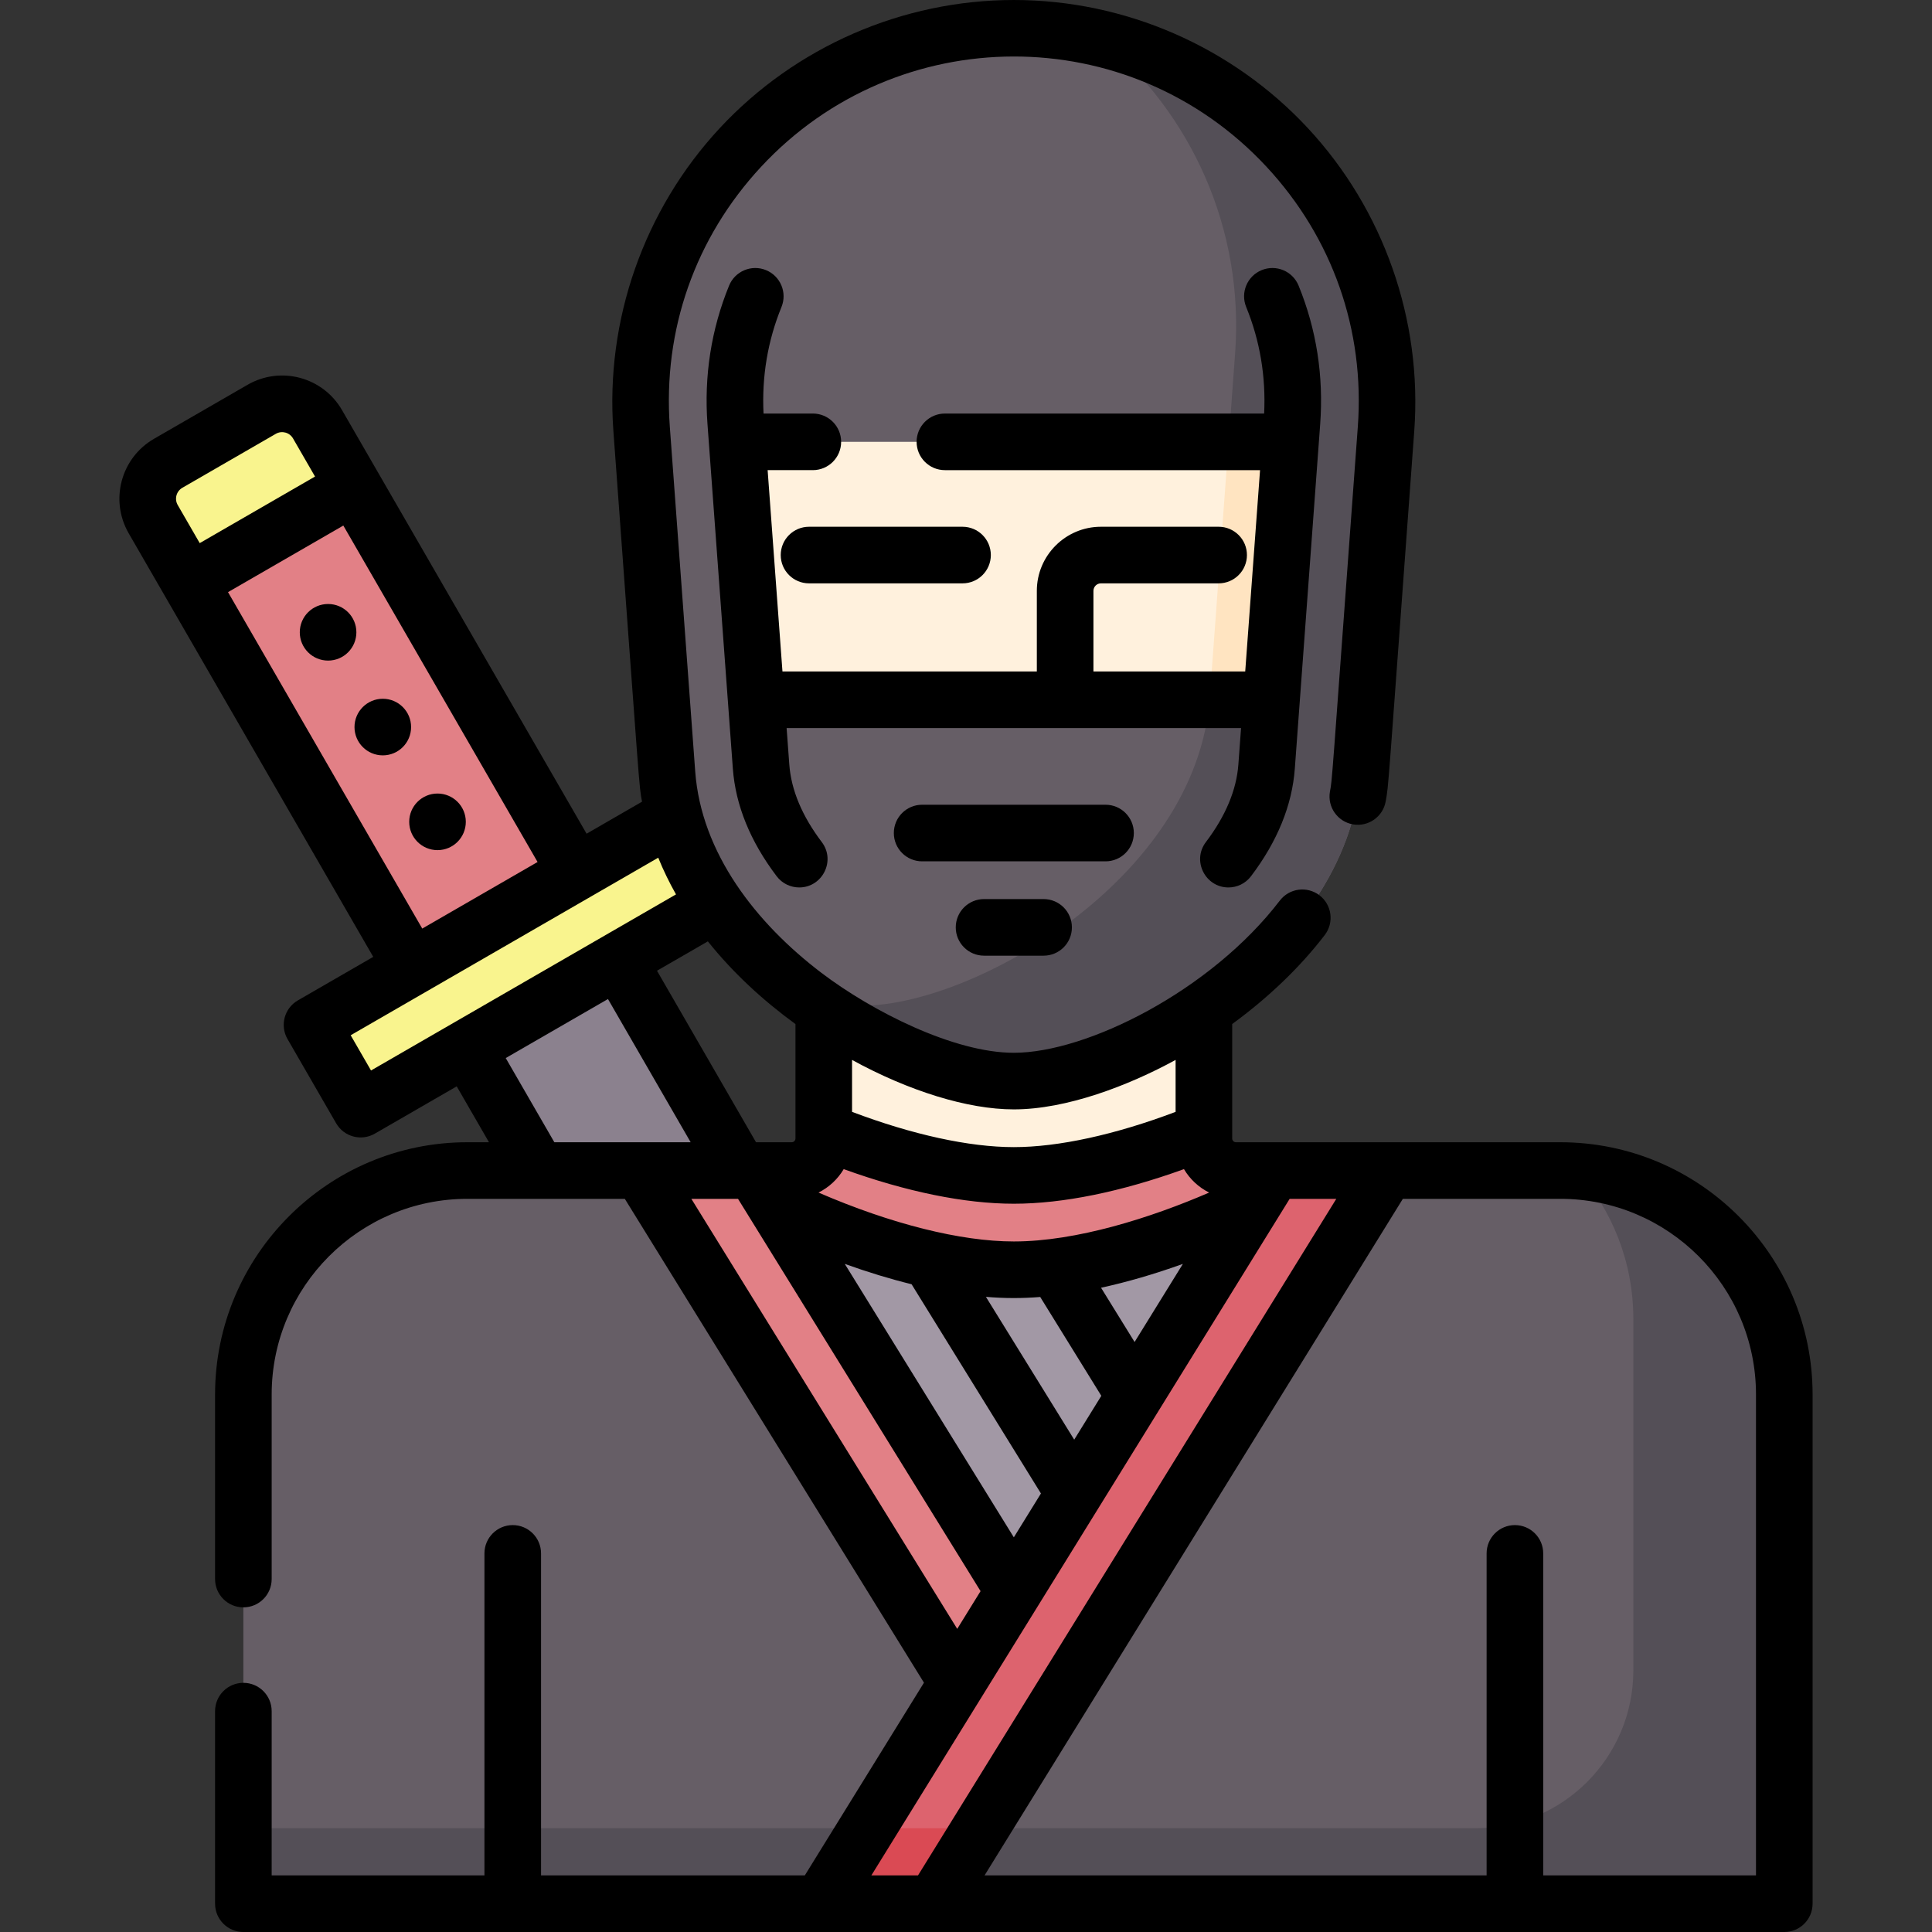 <svg id="Capa_1" enable-background="new 0 0 512 512" height="512" viewBox="0 0 512 512" width="512" xmlns="http://www.w3.org/2000/svg"><rect x="0" y="0" width="512" height="512" fill="#333333" stroke="none"/><path d="m268.676 286.499c-29.016 0-88.37-33.364-91.916-81.508l-6.725-91.318c-4.222-57.332 41.154-106.173 98.641-106.173s102.863 48.841 98.641 106.172l-6.725 91.318c-3.546 48.145-62.899 81.509-91.916 81.509z" fill="#665e66"/><path d="m291.728 10.195c23.723 19.662 38.045 50.133 35.589 83.477l-6.725 91.318c-3.546 48.144-62.899 81.508-91.915 81.508-4.36 0-9.404-.754-14.842-2.197 18.759 14.05 40.504 22.197 54.842 22.197 29.016 0 88.37-33.364 91.915-81.508l6.725-91.318c3.638-49.404-29.555-92.503-75.589-103.477z" fill="#544f57"/><path d="m319.047 299.764v-32.262c-17.658 12.079-37.159 18.996-50.37 18.996-13.212 0-32.712-6.917-50.371-18.996v32.261c18.716 7.628 36.41 11.735 50.371 11.735 13.96.001 31.654-4.106 50.37-11.734z" fill="#fff1dd"/><path d="m268.676 421.669 63.548-102.784c-23.469 11.378-46.344 17.615-63.548 17.615s-40.079-6.237-63.548-17.615z" fill="#a298a5"/><path d="m413.507 310.206h-45.917l-120.126 194.294h225.392v-134.944c0-32.778-26.571-59.35-59.349-59.35z" fill="#665e66"/><path d="m418.091 310.381c9.191 10.452 14.765 24.163 14.765 39.175v93.095c0 23.113-18.737 41.849-41.849 41.849h-131.177l-12.365 20h225.392v-134.944c-.001-31.235-24.13-56.835-54.766-59.175z" fill="#544f57"/><path d="m169.763 310.206h-45.918c-32.778 0-59.35 26.572-59.35 59.35v134.944h152.969l36.212-58.57z" fill="#665e66"/><path d="m64.496 484.5v20h152.968l12.366-20z" fill="#544f57"/><path d="m247.464 504.5 120.125-194.294h-30l-120.125 194.294z" fill="#dd636e"/><path d="m229.829 484.5-12.365 20h30l12.365-20z" fill="#da4a54"/><path d="m268.676 421.669-68.913-111.463h-30l83.913 135.724z" fill="#e28086"/><path d="m200.389 185.446h136.574l5.034-68.351h-146.642z" fill="#fff1dd"/><path d="m320.591 184.99c-.011.152-.023.304-.036.455h16.408l5.033-68.351h-16.405z" fill="#ffe4c1"/><path d="m268.676 336.499c17.204 0 40.079-6.237 63.548-17.615l5.365-8.678h-10.05c-4.691 0-8.493-3.803-8.493-8.493v-1.949c-18.716 7.628-36.41 11.734-50.37 11.734-13.961 0-31.655-4.107-50.371-11.735v1.949c0 4.691-3.802 8.493-8.493 8.493h-10.049l5.365 8.678c23.469 11.379 46.344 17.616 63.548 17.616z" fill="#e28086"/><path d="m84.152 112.441c-2.993-5.185-9.623-6.961-14.808-3.968l-24.774 14.303c-5.185 2.993-6.961 9.623-3.968 14.808l9.58 16.593 43.549-25.143z" fill="#f9f48e"/><path d="m76.302 133.704h50.286v117.952h-50.286z" fill="#e28086" transform="matrix(.866 -.5 .5 .866 -82.749 76.537)"/><path d="m178.63 216.217-95.941 55.392 12.89 22.326 94.04-54.294c-4.96-7.182-8.801-15.028-10.989-23.424z" fill="#f9f48e"/><path d="m196.022 310.206-32.157-55.697-40.085 23.143 18.795 32.554z" fill="#8b818e"/><path d="m319.574 223.155c-3.77 4.977-.134 12.028 5.973 12.028 2.269 0 4.51-1.024 5.984-2.972 6.988-9.226 10.895-18.816 11.608-28.507.59-8.008 5.791-78.659 6.725-91.317.938-12.745-.987-25.091-5.725-36.695-1.564-3.834-5.94-5.675-9.777-4.109-3.835 1.564-5.675 5.942-4.109 9.777 3.645 8.931 5.242 18.421 4.756 28.234h-84.6c-4.142 0-7.5 3.357-7.5 7.5s3.358 7.5 7.5 7.5h83.516c-.782 10.62-3.146 42.723-3.929 53.351h-40.226v-21.36c0-1.098.893-1.99 1.99-1.99h31.19c4.143 0 7.5-3.357 7.5-7.5s-3.357-7.5-7.5-7.5h-31.19c-9.368 0-16.99 7.622-16.99 16.99v21.36h-67.413l-3.929-53.351h11.98c4.142 0 7.5-3.357 7.5-7.5s-3.358-7.5-7.5-7.5h-13.065c-.486-9.813 1.111-19.303 4.756-28.234 1.565-3.835-.275-8.213-4.11-9.778-3.835-1.562-8.213.275-9.778 4.11-4.737 11.605-6.663 23.952-5.724 36.695 2.255 30.657 4.573 62.113 6.724 91.317.714 9.689 4.62 19.28 11.609 28.507 1.475 1.947 3.716 2.972 5.984 2.972 6.11 0 9.741-7.053 5.973-12.028-5.213-6.882-8.108-13.797-8.606-20.552l-.711-9.658h120.43l-.711 9.657c-.497 6.757-3.392 13.671-8.605 20.553z"/><path d="m206.901 147.095c0 4.143 3.358 7.5 7.5 7.5h40.681c4.142 0 7.5-3.357 7.5-7.5s-3.358-7.5-7.5-7.5h-40.681c-4.142 0-7.5 3.357-7.5 7.5z"/><path d="m300.478 220.763c0-4.143-3.357-7.5-7.5-7.5h-48.604c-4.142 0-7.5 3.357-7.5 7.5s3.358 7.5 7.5 7.5h48.604c4.143 0 7.5-3.358 7.5-7.5z"/><path d="m260.785 238.263c-4.142 0-7.5 3.357-7.5 7.5s3.358 7.5 7.5 7.5h15.782c4.143 0 7.5-3.357 7.5-7.5s-3.357-7.5-7.5-7.5z"/><path d="m90.647 108.691c-5.065-8.775-16.276-11.784-25.053-6.713l-24.774 14.303c-8.778 5.068-11.781 16.274-6.713 25.053 14.646 25.368 51.449 89.113 64.806 112.247l-19.974 11.532c-3.587 2.071-4.816 6.658-2.745 10.245l12.89 22.326c2.078 3.599 6.674 4.808 10.245 2.745l21.706-12.532 8.55 14.809h-5.74c-36.861 0-66.85 29.988-66.85 66.85v48.911c0 4.143 3.358 7.5 7.5 7.5s7.5-3.357 7.5-7.5v-48.911c0-28.59 23.26-51.85 51.85-51.85h41.736l79.277 128.224-31.575 51.07h-69.9v-85.334c0-4.143-3.358-7.5-7.5-7.5s-7.5 3.357-7.5 7.5v85.334h-56.387v-43.533c0-4.143-3.358-7.5-7.5-7.5s-7.5 3.357-7.5 7.5v51.033c0 4.143 3.358 7.5 7.5 7.5h408.36c4.143 0 7.5-3.357 7.5-7.5v-134.944c0-36.861-29.988-66.85-66.85-66.85-2.519 0-85.129 0-85.967 0-.548 0-.993-.445-.993-.993 0-65.373 0-.039 0-30.339 9.569-6.981 17.994-15.049 24.533-23.591 2.518-3.289 1.893-7.997-1.396-10.515-3.292-2.52-7.997-1.892-10.515 1.396-18.28 23.879-51.113 40.335-70.493 40.335-15.866 0-37.545-10.976-50.974-21.173-17.323-13.156-31.868-31.747-33.462-53.387l-6.726-91.317c-1.887-25.626 6.705-50.105 24.194-68.931 35.997-38.745 97.537-39.175 133.934.001 17.489 18.824 26.081 43.304 24.194 68.93-7.323 99.431-6.725 92.862-7.388 96.669-.709 4.081 2.024 7.965 6.105 8.674 4.084.706 7.965-2.025 8.674-6.105.834-4.804.27.946 7.567-98.136 2.165-29.398-8.1-58.646-28.164-80.241-20.061-21.597-48.475-33.983-77.953-33.983s-57.892 12.386-77.956 33.982-30.33 50.843-28.165 80.241c7.283 98.888 6.719 93.296 7.591 98.231l-14.694 8.484c-13.367-23.153-50.176-86.908-64.805-112.247zm-42.327 20.58 24.774-14.303c1.603-.928 3.644-.367 4.562 1.223l5.83 10.098c-10.688 6.17-19.871 11.472-30.559 17.643l-5.83-10.098c-.921-1.596-.375-3.64 1.223-4.563zm85.705 151.127c6.767-3.907 19.974-11.531 27.095-15.643l21.912 37.951c-4.347 0-36.047 0-36.126 0zm89.564 29.432c16.645 6.015 32.098 9.169 45.087 9.169 12.99 0 28.443-3.154 45.088-9.168 1.574 2.66 3.896 4.828 6.674 6.211-15.371 6.655-35.154 12.958-51.762 12.958-14.116 0-32.612-4.667-51.762-12.958 2.779-1.384 5.101-3.552 6.675-6.212zm45.087 97.577-44.8-72.461c6.059 2.18 11.984 3.984 17.702 5.393l34.282 55.448zm16.001-25.882-23.397-37.844c5.065.42 9.538.415 14.388.033l16.193 26.192zm16.002-25.881-8.89-14.38c6.932-1.509 14.208-3.628 21.688-6.319zm-117.461-37.938h12.364c128.157 207.282 13.677 22.121 64.277 103.962l-6.182 9.999zm158.552 0h12.365l-110.852 179.294h-12.364c72.37-117.054-9.665 15.631 110.851-179.294zm123.586 51.85v127.444h-56.388v-85.334c0-4.143-3.357-7.5-7.5-7.5s-7.5 3.357-7.5 7.5v85.334h-133.049l110.851-179.294h41.736c28.59 0 51.85 23.26 51.85 51.85zm-153.81-88.668v13.766c-15.973 6.045-31.049 9.345-42.87 9.345-11.82 0-26.896-3.3-42.871-9.346v-13.759c14.997 8.207 30.601 13.105 42.871 13.105 13.96 0 30.395-6.294 42.87-13.111zm-100.74-9.5v30.325c0 .548-.445.993-.993.993h-9.461l-26.242-45.452 13.482-7.784c6.661 8.348 14.647 15.682 23.214 21.918zm-31.657-34.363c-82.166 47.439 5.139-2.967-80.825 46.665l-5.39-9.336c31.605-18.247 50.079-28.913 81.507-47.058 1.331 3.288 2.903 6.536 4.708 9.729zm-67.246 9.056-51.476-89.159c10.688-6.17 19.871-11.472 30.559-17.643l51.476 89.159c-15.65 9.036-15.011 8.667-30.559 17.643z"/><circle cx="86.945" cy="167.565" r="7.5"/><circle cx="101.445" cy="192.68" r="7.5"/><circle cx="115.945" cy="217.795" r="7.5"/></svg>